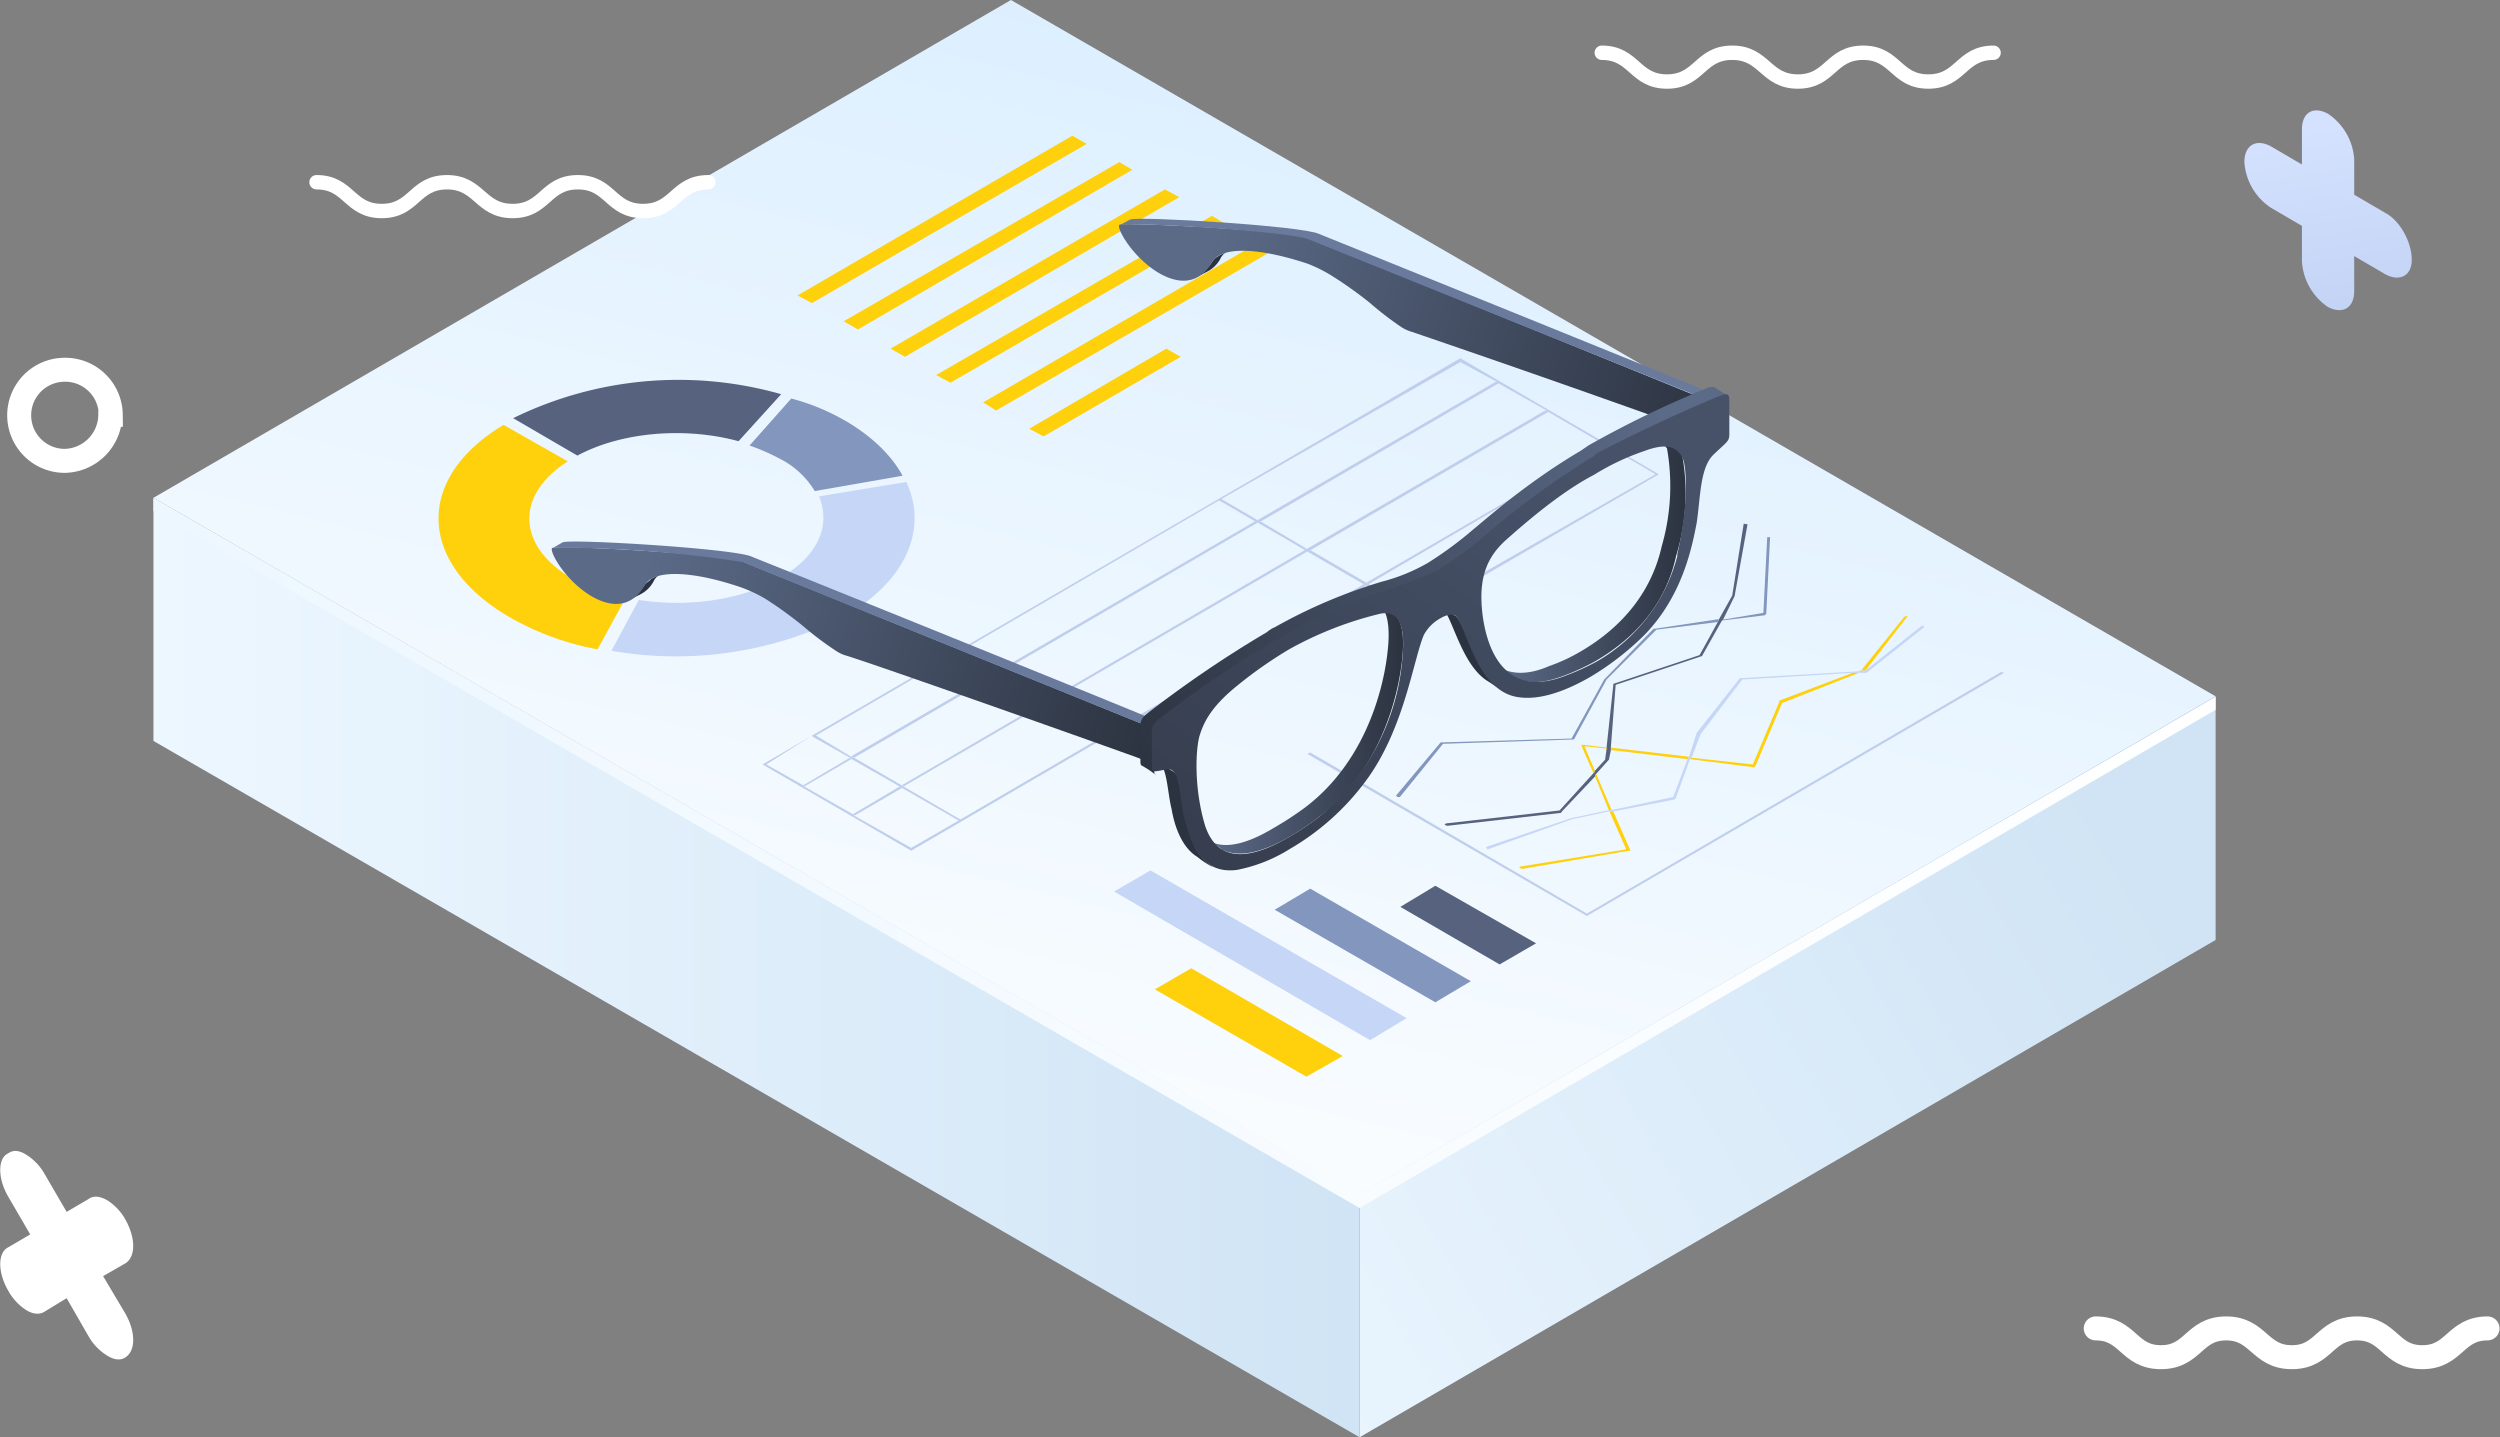 <svg xmlns="http://www.w3.org/2000/svg" xmlns:xlink="http://www.w3.org/1999/xlink" viewBox="0 0 521.3 299.7"><rect x="0" y="0" width="521.3" height="299.7" fill="#808080" stroke="none"/><defs><linearGradient id="a" x1="243.4" x2="446.1" y1=".8" y2="121" gradientTransform="matrix(1 0 0 -1 0 300)" gradientUnits="userSpaceOnUse"><stop offset="0" stop-color="#edf7ff"/><stop offset="1" stop-color="#d0e4f5"/></linearGradient><linearGradient id="d" x1="32" x2="283.5" y1="98.2" y2="98.2" xlink:href="#a"/><linearGradient id="e" x1="32" x2="462" y1="122.2" y2="122.2" gradientTransform="matrix(1 0 0 -1 0 300)" gradientUnits="userSpaceOnUse"><stop offset="0" stop-color="#edf7ff"/><stop offset="1" stop-color="#fff"/></linearGradient><linearGradient id="f" x1="209.5" x2="299.4" y1="22.7" y2="389.2" gradientTransform="matrix(1 0 0 -1 0 300)" gradientUnits="userSpaceOnUse"><stop offset="0" stop-color="#fff"/><stop offset="1" stop-color="#cfe9ff"/></linearGradient><linearGradient id="b" x1="238.2" x2="240.2" y1="145.9" y2="145.9" gradientTransform="matrix(1 0 0 -1 0 300)" gradientUnits="userSpaceOnUse"><stop offset="0" stop-color="#475269"/><stop offset="1" stop-color="#363e4f"/></linearGradient><linearGradient id="c" x1="134" x2="241.2" y1="180.8" y2="147.9" gradientTransform="matrix(1 0 0 -1 0 300)" gradientUnits="userSpaceOnUse"><stop offset="0" stop-color="#5b6a87"/><stop offset="1" stop-color="#2c3340"/></linearGradient><linearGradient id="g" x1="356.6" x2="358.6" y1="213.3" y2="213.3" xlink:href="#b"/><linearGradient id="h" x1="252.3" x2="359.5" y1="248" y2="215.2" xlink:href="#c"/><linearGradient id="i" x1="312.3" x2="351.4" y1="183" y2="183" xlink:href="#c"/><linearGradient id="j" x1="251.8" x2="292.4" y1="147.9" y2="147.9" xlink:href="#c"/><linearGradient id="k" x1="346.2" x2="235.6" y1="214.6" y2="142.3" xlink:href="#c"/><linearGradient id="l" x1="325.8" x2="262" y1="205.1" y2="116.6" xlink:href="#b"/><linearGradient id="m" x1="482.5" x2="493.2" y1="273.2" y2="211.2" gradientTransform="matrix(1 0 0 -1 0 300)" gradientUnits="userSpaceOnUse"><stop offset="0" stop-color="#d4e2ff"/><stop offset="1" stop-color="#b9caed"/></linearGradient></defs><path fill="url(#a)" d="M462 145.2V196L283.5 299.7v-50.6z"/><path fill="url(#d)" d="M283.5 249v50.7L32 154.5v-50.7z"/><path fill="url(#e)" d="M283.5 249L32 103.9v2.7l251.5 145.3L462 148v-2.7z"/><path fill="url(#f)" d="M462 145.2L283.5 249.1 32 103.8 210.8 0z"/><path fill="#ffd00c" d="M226.6 30l-57.3 33.2-3-1.6 57.3-33.3zM265.3 52.3l-57.6 33.3-2.7-1.7 57.2-33.2zM246.2 74.4L217.6 91l-3-1.6 28.6-16.7z"/><path fill="#56627e" d="M162.8 82.3L154 92c-11-3-24.3-2-33.6 3L107 87.2a78.3 78.3 0 0 1 55.9-5z"/><path fill="#8296be" d="M176.2 87.7c5.7 3.3 9.8 7.4 12 11.5l-18.3 3.2a18 18 0 0 0-7.4-6.8 43.5 43.5 0 0 0-6.2-2.7l8.7-9.8a45.8 45.8 0 0 1 11.2 4.6z"/><path fill="#bfceed" d="M254.3 104h.3l7.7 4.5-.6.2-7.4-4.3h-.2zM262.3 109l.5-.3 9.8 5.8-.5.2zM335.3 92.7l10.6 6.2-50.7 29.4-10.3-6.2-.6-.3-11.7-6.8.6-.3 11.7 6.8.5.3 9.8 5.7 50-28.6-10.2-6h-.2z"/><path fill="#56627e" d="M364.2 109.3h.2l-2.7 15-2.4 4.9-.3.3-4.1 7.3-18 6-1 13v.6l-.4 2-2.7 3-.2.5-6.9 7.3-.2.3-23.7 2.7-.6-.2.3-.3 23.7-2.7 7-7.7.3-.5 2.2-2.4.3-2.2v-.3l1.4-13v-.3l18-6 3.8-6.9.2-.5 2.8-5 2.4-15z"/><path fill="#8296be" d="M359.3 129.2l8.4-1.4.8-15.8h.6l-.8 16-.3.3-9 1.1z"/><path fill="#ffd00c" d="M118.4 96.2c-11 7-10.7 17.7 1 24.5a37.5 37.5 0 0 0 11 4.1l-5.8 10.6a57.9 57.9 0 0 1-18.5-6.8c-19.1-11.2-19.6-28.9-1.1-40z"/><path fill="#c6d6f6" d="M189 100.5c4.4 9.6.3 20.2-12.5 27.8a78 78 0 0 1-49 7.4l5.7-10.6c10.3 1.6 21.8 0 29.7-4.7s10.3-10.9 7.9-16.9z"/><path fill="#ffd00c" d="M387.3 140l.8-.2 9-11.2.6-.2v.2l-8.7 11.2h-.3zM351.9 158.3l-16-1.9v-.5l16.3 1.9z"/><path fill="#bfceed" d="M311.9 79.6l.8.2-49.9 29-.6.2-84.1 49-.6-.3 84.2-49 .6-.3z"/><path fill="#ffd00c" d="M330.4 155.6l2.2 5.2-.3.5-2.5-5.7v-.3h.3l5 .6v.2z"/><path fill="#bfceed" d="M322.2 85.6l.8.2-49.9 29-.5.2-84.2 49-.3-.3 84-49 .5-.3z"/><path fill="#8296be" d="M328.2 154.2h-.3l-27 .9-9 11.1h-.5l-.3-.3 9.3-11.1h.3l27-.8 6.8-12.3 10.3-10.6h.3l13.3-2-.2.6-12.8 1.6-10.4 10.4z"/><path fill="#ffd00c" d="M332.6 161.9l.2-.6 3.3 7.7h-.6z"/><path fill="#c6d6f6" d="M401.2 130.5v.3l-12 9.5h-3l-22.9 1.4-8.7 11.4-1.9 5-.3.2-3 8.2-.2.2-12.8 2.5h-.9l-7.6 1.6-17.7 6.3-.3-.3v-.2l17.7-6 8-1.7h.5l12.8-2.7 3-8 .3-.4 1.6-5 9-11.4h.3l24.2-1.4 1.4-.2h.3l11.7-9.3z"/><path fill="#bfceed" d="M335.3 92.7l-.6.2-49.3 28.9-.5-.3 49.6-28.8-11.8-6.9-.2-.2-10.1-5.7-.3-.3-7.6-4.1-49.9 28.6-.5.3-84 49h-.8l-9.5 6 7.6 4.3.3.3 10 5.7.3.3 12 6.8 9.9-5.7.5-.3 84-49 .5.3-94.9 55.3-31-18 145.5-84.7z"/><path fill="#ffd00c" d="M340 177.4h-.4l-22.3 3.8-.5-.3.2-.2 22.1-3.6-3.5-7.9h.8z"/><path fill="#bfceed" d="M417.9 140.3l-87 50.7-58.3-33.8.6-.3 57.7 33.6 86.4-50.4z"/><path fill="#56627e" d="M320.3 196.7l-7.6 4.4-20.7-12 7.3-4.4z"/><path fill="#c6d6f6" d="M293.3 212.3l-7.6 4.6-53.4-31 7.6-4.4z"/><path fill="#ffd00c" d="M255.4 46.6l-57.2 33.2-3-1.6L252.7 45zM245.9 41.1l-57.2 33.3-3-1.7 57.2-33.2zM236.1 35.4l-57.2 33.3-3-1.7 57.5-33.2z"/><path fill="#bfceed" d="M200.4 170.8l-.3.3h-.2l-11.8-6.8-.5-.3-10-5.7-.4-.3-7.6-4.3-.3-.3.6-.3.3.3 7.3 4.4.6.2 10 5.8.3.2 11.7 6.8z"/><path fill="#bfceed" d="M167.4 163.8l9.8-5.8.3.3-9.8 5.7-.5-.3zM177.8 169.8l9.8-5.8.5.3-9.8 5.7h-.2l-.6-.3z"/><path fill="#8296be" d="M306.7 204.6l-7.4 4.4-33.5-19.3 7.4-4.4z"/><path fill="#ffd00c" d="M280 220.2l-7.6 4.3-31.6-18.2 7.6-4.4zM352.4 158.3l.3-.3 12.8 1.4 5.5-13v-.3l15.3-5.8h1.3l-16 6.3-5.5 13-.3.4z"/><path fill="#2c3340" d="M135.8 120.7l2-1a3.3 3.3 0 0 0-1.4 1.3 6.4 6.4 0 0 1-3 3l-2 1a10.5 10.5 0 0 0 3-3c.3-.5.9-.7 1.4-1.3z"/><path fill="url(#b)" d="M238.3 151l1.9-1v7.3l-2 1z"/><path fill="url(#c)" d="M238.3 151v7.4c-2.8-1.1-56.7-20.2-62.2-21.8a8.1 8.1 0 0 1-2.1-1.1 67.5 67.5 0 0 1-6.6-5 83.6 83.6 0 0 0-7.9-5.7 30.2 30.2 0 0 0-5.2-2.4c-9.8-3.3-18-3.8-19.9-.3-1.9 3.3-5.4 5.5-11.1 2.2-5.5-3.3-8.7-9.2-8.2-10s36.2 1.3 39.5 2.7l83.7 34z"/><path fill="#697a9c" d="M115.4 114.2l1.9-1.1c1.3-.8 36.2 1.3 39.5 3 3.3 1.3 79.6 32.1 83.4 33.8l-2 1.1-83.3-33.8a257 257 0 0 0-39.5-3z"/><path fill="#2c3340" d="M254 53.4l2-1a3.3 3.3 0 0 0-1.4 1.3 6.4 6.4 0 0 1-3 3l-1.9 1a10.4 10.4 0 0 0 3-3 3.3 3.3 0 0 1 1.4-1.3z"/><path fill="url(#g)" d="M356.5 83.7l2.2-1.4v7.4l-2.2 1.3z"/><path fill="url(#h)" d="M356.5 83.7V91a3751 3751 0 0 0-62.1-21.8 8.2 8.2 0 0 1-2.2-1 67.7 67.7 0 0 1-6.5-5 83.4 83.4 0 0 0-8-5.7 30.2 30.2 0 0 0-5-2.5c-9.9-3.3-18-3.8-20-.3-1.9 3.3-5.4 5.5-11.1 2.2-5.5-3.3-8.8-9.3-8.2-10s36.2 1.3 39.5 2.6c3.5 1.7 79.6 32.5 83.6 34.2z"/><path fill="#697a9c" d="M233.6 46.9l2-1.1c1.3-.8 36.2 1.3 39.5 3 3.2 1.3 79.5 32.1 83.3 33.8l-1.9 1L273.1 50c-3.2-1.7-38.1-3.9-39.5-3z"/><path fill="url(#i)" d="M350.8 95.1a3.2 3.2 0 0 0-1.6-1.6l-3-1.7h-.3a9.2 9.2 0 0 1 1.7 1.7 45 45 0 0 1-1.1 20.4c-2 9-7.7 16.6-17 22a36.4 36.4 0 0 1-6.5 3c-4.6 2-8.1 1.7-10.9 0l3 2c2.8 1.6 6 1.9 11 0a47.8 47.8 0 0 0 6.5-3c9.5-5.5 15-13.1 16.9-22a44 44 0 0 0 1.3-20.8z"/><path fill="#2c3340" d="M313.5 144.2l-3-2c-5.7-3.2-7.6-13.6-9.8-15.5l-.3-.3 3 2a.3.3 0 0 1 .3.2c2.2 2.2 4 12.3 9.8 15.6z"/><path fill="url(#j)" d="M290.6 128l-3-1.8c1.3.8 2.2 3.2 1.9 7.9-.5 7.6-4 24.2-17.4 34.3a68.1 68.1 0 0 1-6.6 4.3c-6 3.6-10.6 4.4-13.6 2.5a18.4 18.4 0 0 1 3 2c3 1.5 7.4 1 13.6-2.5a54.3 54.3 0 0 0 6.6-4.4c13.3-10 16.9-26.7 17.4-34.3.3-4.7-.5-7.1-2-8z"/><path fill="#2c3340" d="M252.7 180.7a18.3 18.3 0 0 1-3-2c-3.5-2.1-4.9-7-5.4-10-.9-3.6-.9-8.8-2.8-9.8l3 1.9c2 1 2 6.2 2.8 9.8.5 3 1.9 7.9 5.4 10z"/><path fill="url(#k)" d="M357.4 80.7h-.9a213.6 213.6 0 0 0-25.3 12.2l-1.6 1.1c-11.2 6.6-19.7 14.2-22.4 16.4a78.5 78.5 0 0 1-9.5 7 38.7 38.7 0 0 1-9.6 3.9 109.2 109.2 0 0 0-22.3 9.5 5.7 5.7 0 0 0-1.6 1 238.4 238.4 0 0 0-25.4 17.3 3.2 3.2 0 0 0-1 3v6.5c0 .5 0 .8.2 1a18.4 18.4 0 0 1 3 2c-.3 0-.3-.5-.3-1V154a3.2 3.2 0 0 1 1.1-3 238.6 238.6 0 0 1 25.4-17.2 5.7 5.7 0 0 0 1.6-1c11.2-6.3 19.6-8.5 22.4-9.6a86.9 86.9 0 0 0 9.5-3.8 78.6 78.6 0 0 0 9.5-7.1 176.4 176.4 0 0 1 22.4-16.4c.5-.2 1-.8 1.6-1a213.5 213.5 0 0 1 25.4-12.3h.8z"/><path fill="url(#l)" d="M359.5 82.3c1.1-.3 1.1.3 1.1 1.6v6.6c0 1.6-.5 1.6-3.3 4.3s-2.7 8.7-3.5 14.2c-1 5.2-3 15.3-10.9 23.4a58.6 58.6 0 0 1-11.2 8.7c-5.7 3.3-11.4 5.2-16 4.1-7.7-1.9-9.9-14.1-12-16.6-.9-1-2.8 0-3.3.3a8.7 8.7 0 0 0-3.5 3.5c-2.2 5.2-4.1 19.6-12 30.3A52.3 52.3 0 0 1 269 177a32.4 32.4 0 0 1-11.1 4.4c-8 1-9.8-6.6-11-11-1-4-.7-10.3-3.5-10-2.7.5-3.2.8-3.2-.5v-6.6a3.2 3.2 0 0 1 1-3 238.6 238.6 0 0 1 25.4-17.2 5.7 5.7 0 0 0 1.6-1c11.2-6.3 19.6-8.5 22.4-9.6a86.7 86.7 0 0 0 9.5-3.8 78.6 78.6 0 0 0 9.5-7A176.4 176.4 0 0 1 332 95.3c.6-.3 1-.9 1.6-1.1 11.5-6 24.8-11.7 26-12zm-9.8 33.5c2.5-10.9 2-18.8 1.1-20.4S348.4 92 343 94a50.9 50.9 0 0 0-10.6 5c-5 2.6-11 7-18.6 13.8-3.2 3-5.4 6.8-4.8 14s4 19.5 17.7 14a47.8 47.8 0 0 0 6.5-3 35.7 35.7 0 0 0 16.6-22zm-57.2 20.4c.6-7.6-2-9-5.2-8.1a74.8 74.8 0 0 0-18.5 7.3 89.8 89.8 0 0 0-10.6 7.4c-5.5 4.4-7.1 7.6-8 10.4s-1.3 11.1 1.1 19c2.2 6.6 7.7 8 17.2 2.5a54.2 54.2 0 0 0 6.6-4.4 47.7 47.7 0 0 0 17.4-34z"/><path fill="url(#m)" d="M497.4 44.4l-6.5-3.8v-7.4a12.4 12.4 0 0 0-5.5-9.5c-3-1.6-5.4-.3-5.4 3.3v7.3l-6.5-3.8c-3-1.6-5.5-.3-5.5 3.3a12.4 12.4 0 0 0 5.5 9.5l6.5 3.8v7.4a12.4 12.4 0 0 0 5.4 9.5c3 1.6 5.5.3 5.5-3.3v-7.3l6.5 3.8c3 1.6 5.5.3 5.5-3 0-3.8-2.5-8.2-5.5-9.8z"/><path fill="#fff" d="M21.5 266.1l4.7-2.7c2.1-1.4 2.1-5.2 0-9a11.2 11.2 0 0 0-3.8-4.1c-1.4-.8-2.8-1.1-3.9-.3l-4.6 2.7-4.6-7.9a11.2 11.2 0 0 0-3.8-4c-1.4-.9-2.7-1.1-3.8-.3-2.2 1-2.2 5.2 0 9l4.6 7.9-4.6 2.7c-2.2 1.1-2.2 5.2 0 9a11.2 11.2 0 0 0 3.8 4.1c1.3.8 2.7 1 3.8.3l4.6-2.8 4.6 8a11.2 11.2 0 0 0 3.9 4c1.3.8 2.7 1.1 3.8.3 2.1-1.4 2.1-5.2 0-9z"/><path fill="none" stroke="#fff" stroke-linecap="round" stroke-miterlimit="10" stroke-width="5" d="M23 86.5a9.7 9.7 0 0 1-9.5 9.6 9.5 9.5 0 0 1 0-19 9.5 9.5 0 0 1 9.6 9.4z"/><path fill="none" stroke="#fff" stroke-linecap="round" stroke-miterlimit="10" stroke-width="3" d="M66 38c6.8 0 6.8 6 13.6 6s6.8-6 13.6-6 6.9 6 13.7 6 6.8-6 13.6-6 6.8 6 13.6 6 6.8-6 13.6-6M334 11c6.8 0 6.8 6 13.6 6s6.8-6 13.6-6 6.9 6 13.7 6 6.8-6 13.6-6 6.8 6 13.6 6 6.8-6 13.6-6"/><path fill="none" stroke="#fff" stroke-linecap="round" stroke-miterlimit="10" stroke-width="5" d="M437 277c6.8 0 6.8 6 13.6 6s6.8-6 13.6-6 6.9 6 13.7 6 6.8-6 13.6-6 6.8 6 13.6 6 6.8-6 13.6-6"/></svg>
